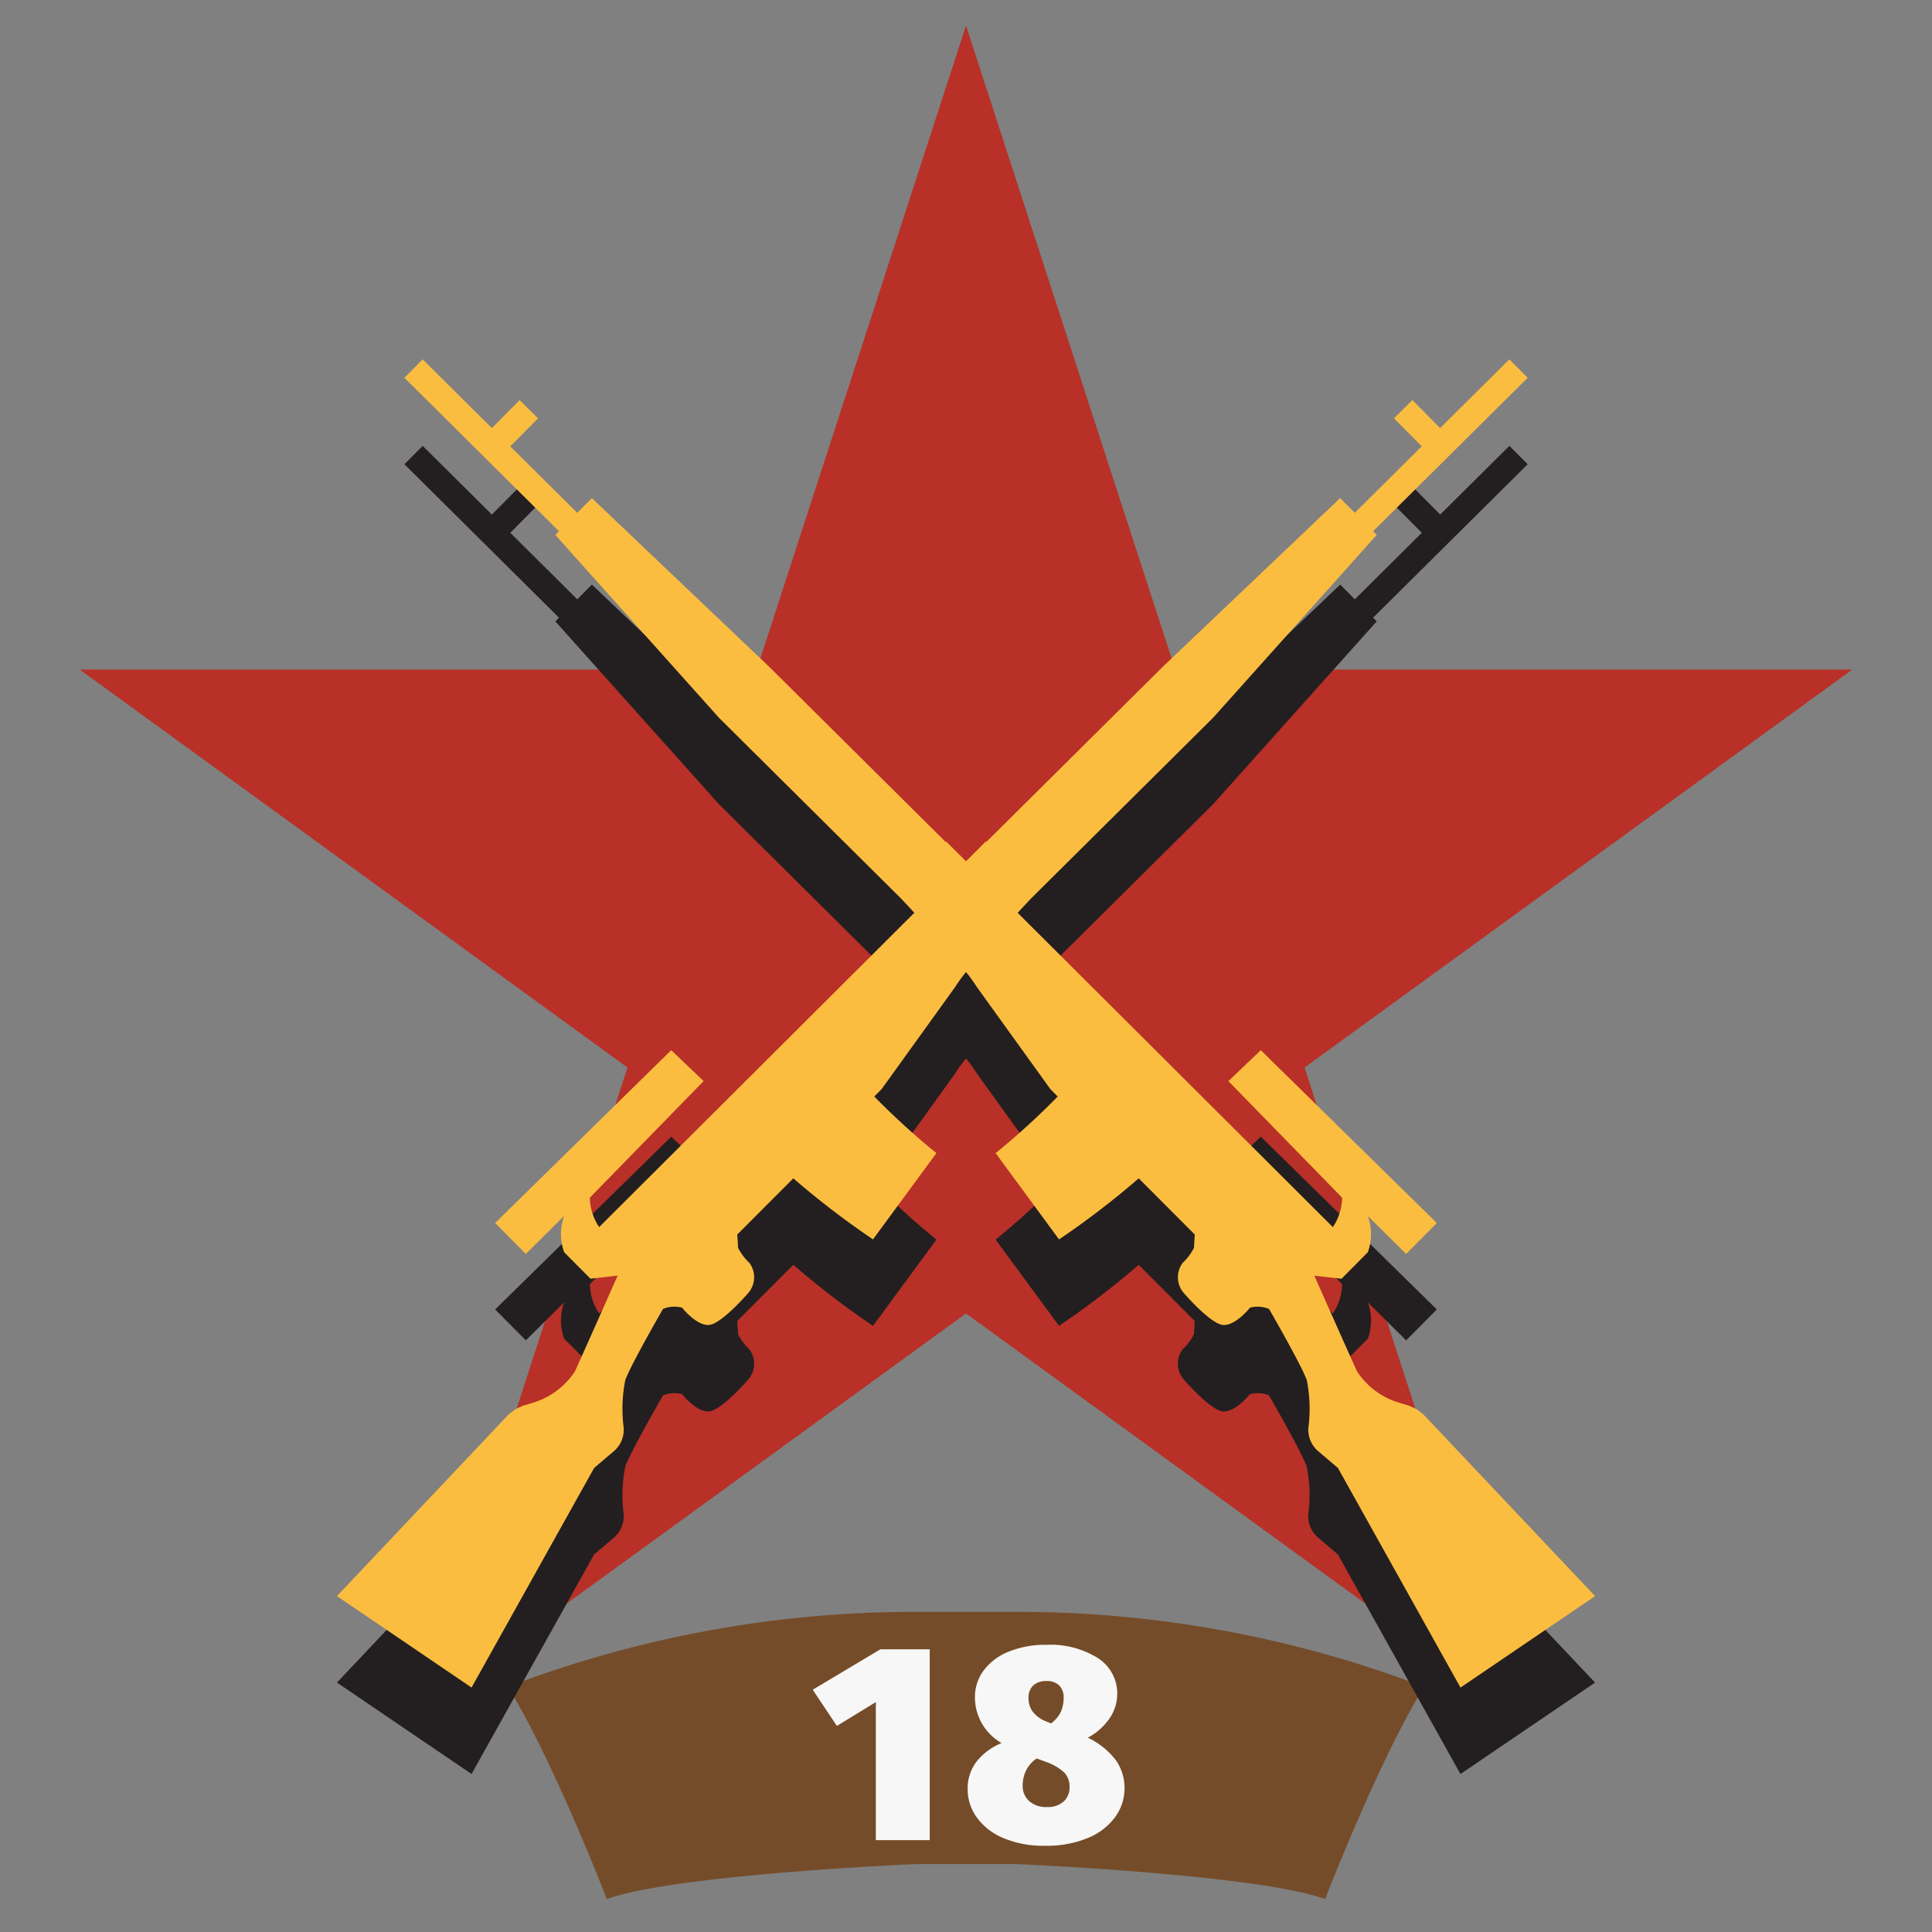 <svg xmlns="http://www.w3.org/2000/svg" width="150" height="150" viewBox="0 0 150 150">
  <rect x="0" y="0" width="150" height="150" fill="#808080" stroke="none"/>
  <defs>
    <style>
      .cls-1 {
        fill: #754c29;
      }

      .cls-1, .cls-2, .cls-3, .cls-4, .cls-5 {
        fill-rule: evenodd;
      }

      .cls-2 {
        fill: #b83027;
      }

      .cls-3 {
        fill: #231f20;
      }

      .cls-4 {
        fill: #f7f7f7;
      }

      .cls-5 {
        fill: #fbbd40;
      }
    </style>
  </defs>
  <path id="Shape_1_copy_8" data-name="Shape 1 copy 8" class="cls-1" d="M71.156,125.147a88.45,88.45,0,0,0-31.728,5.816c3.494,5.621,7.687,16.477,7.687,16.477,5.451-1.939,24.04-2.714,24.04-2.714h7.687s18.589,0.775,24.04,2.714c0,0,4.193-10.856,7.687-16.477a88.448,88.448,0,0,0-31.727-5.816H71.156Z"/>
  <path id="Shape_1_copy_8-2" data-name="Shape 1 copy 8" class="cls-2" d="M75,1.989L91.244,51.983H143.81l-42.527,30.9,16.244,49.994L75,101.976l-42.527,30.9L48.717,82.88,6.19,51.983H58.756Z"/>
  <g id="ussr_moscow_prem_sniper_1_icon">
    <path class="cls-3" d="M123.829,130.622L110.57,116.588a2.794,2.794,0,0,0-.333-0.271c-0.022-.019-0.044-0.037-0.072-0.058a2.649,2.649,0,0,0-.268-0.178,2.444,2.444,0,0,0-.389-0.175c-0.054-.02-0.1-0.054-0.158-0.071l-0.749-.226a5.936,5.936,0,0,1-3.243-2.429c-0.7-1.532-3.311-7.426-3.311-7.426l2.11,0.237,2.042-2.058a4.135,4.135,0,0,0,0-2.818l2.974,2.951,2.383-2.4L97.888,88.249l-2.517,2.4L104.2,99.7a4.2,4.2,0,0,1-.721,2.282L79.011,77.58c0.332-.359.679-0.731,1.058-1.132L94.188,62.435l12.7-14.19-0.284-.286,12.005-11.914-1.419-1.429-5.373,5.333-2.156-2.172-1.429,1.418,2.156,2.172-5.2,5.163-1.135-1.143L90.273,58.49l-13.7,13.6-0.037-.038L75,73.581l-1.536-1.532-0.037.038-13.7-13.6-13.775-13.1L44.818,46.53l-5.2-5.163,2.156-2.172-1.429-1.418-2.156,2.172-5.373-5.333L31.4,36.044l12,11.914-0.284.286,12.7,14.19L69.932,76.448c0.378,0.4.725,0.773,1.057,1.132l-24.471,24.4A4.2,4.2,0,0,1,45.8,99.7l8.832-9.051-2.517-2.4L38.443,101.665l2.383,2.4,2.974-2.951a4.14,4.14,0,0,0,0,2.818l2.042,2.058,2.11-.237s-2.611,5.894-3.311,7.426a5.933,5.933,0,0,1-3.243,2.429l-0.749.226c-0.056.017-.1,0.051-0.158,0.071a2.409,2.409,0,0,0-.389.175,2.674,2.674,0,0,0-.269.178c-0.027.021-.049,0.039-0.071,0.058a2.788,2.788,0,0,0-.333.271L26.171,130.622l-0.011.012h0l10.451,7.1,9.518-17.05,1.529-1.3a2.179,2.179,0,0,0,.763-1.833,11.414,11.414,0,0,1,.126-3.692c0.46-1.251,2.925-5.513,2.925-5.513l0.015-.015a2.359,2.359,0,0,1,1.466-.093s1.105,1.4,2.074,1.346,3.027-2.438,3.027-2.438a1.873,1.873,0,0,0,.123-2.391,4.136,4.136,0,0,1-.878-1.171c0-.154-0.031-0.62-0.06-1.02L61.594,98.2a64.727,64.727,0,0,0,6.186,4.741l4.923-6.7a57.451,57.451,0,0,1-4.824-4.393l0.571-.578,5.725-7.952A11.255,11.255,0,0,1,75,82.18a11.255,11.255,0,0,1,.824,1.137l5.725,7.952,0.571,0.578A57.451,57.451,0,0,1,77.3,96.24l4.923,6.7A64.716,64.716,0,0,0,88.406,98.2l4.355,4.365c-0.029.4-.061,0.866-0.06,1.02a4.134,4.134,0,0,1-.878,1.171,1.873,1.873,0,0,0,.123,2.391s2.059,2.385,3.027,2.438,2.074-1.346,2.074-1.346a2.359,2.359,0,0,1,1.466.093l0.015,0.015s2.465,4.262,2.926,5.513a11.412,11.412,0,0,1,.126,3.692,2.178,2.178,0,0,0,.763,1.833l1.528,1.3,9.518,17.05,10.451-7.1h0Z"/>
    <path id="_18" data-name="18" class="cls-4" d="M68.353,128.052L63.1,131.19,64.976,134,68,132.149v10.72h4.184V128.052H68.353Zm16.1,6.864a4.742,4.742,0,0,0,1.721-1.547,3.344,3.344,0,0,0,.567-1.809,3.259,3.259,0,0,0-1.493-2.821,6.942,6.942,0,0,0-4.02-1.035,7.45,7.45,0,0,0-2.92.534,4.49,4.49,0,0,0-1.939,1.459,3.448,3.448,0,0,0-.675,2.081,4.083,4.083,0,0,0,2.07,3.552,4.735,4.735,0,0,0-1.95,1.449,3.415,3.415,0,0,0-.686,2.125,3.727,3.727,0,0,0,.708,2.2,4.839,4.839,0,0,0,2.059,1.6,7.921,7.921,0,0,0,3.225.6,8.339,8.339,0,0,0,3.356-.61,4.891,4.891,0,0,0,2.114-1.634,3.791,3.791,0,0,0,.719-2.223,3.7,3.7,0,0,0-.686-2.19,5.9,5.9,0,0,0-2.168-1.732h0Zm-3.2-4.4a1.32,1.32,0,0,1,.991.348,1.291,1.291,0,0,1,.338.937,2.8,2.8,0,0,1-.2,1.068,2.388,2.388,0,0,1-.784.937l-0.523-.218a2.36,2.36,0,0,1-.937-0.752,1.741,1.741,0,0,1-.283-0.991,1.276,1.276,0,0,1,.37-0.992,1.464,1.464,0,0,1,1.024-.337h0Zm0.022,9.783a1.967,1.967,0,0,1-1.362-.457,1.531,1.531,0,0,1-.512-1.2,2.636,2.636,0,0,1,.272-1.2,2.4,2.4,0,0,1,.817-0.915l0.828,0.305a3.96,3.96,0,0,1,1.329.806,1.581,1.581,0,0,1,.392,1.133,1.458,1.458,0,0,1-.447,1.089,1.814,1.814,0,0,1-1.318.436h0Z"/>
    <path class="cls-5" d="M123.829,123.909L110.57,109.876a2.794,2.794,0,0,0-.333-0.271c-0.022-.019-0.044-0.037-0.072-0.058a2.49,2.49,0,0,0-.268-0.178,2.358,2.358,0,0,0-.389-0.175c-0.054-.021-0.1-0.055-0.158-0.071L108.6,108.9a5.938,5.938,0,0,1-3.243-2.43c-0.7-1.532-3.311-7.426-3.311-7.426l2.11,0.237,2.042-2.058a4.137,4.137,0,0,0,0-2.819l2.974,2.952,2.383-2.4L97.888,81.537l-2.517,2.4,8.832,9.051a4.2,4.2,0,0,1-.721,2.283l-24.471-24.4c0.332-.359.679-0.731,1.058-1.132L94.188,55.722l12.7-14.19-0.284-.286,12.005-11.914L117.186,27.9l-5.373,5.333-2.156-2.172-1.429,1.418,2.156,2.172-5.2,5.163-1.135-1.143-13.774,13.1-13.7,13.6-0.037-.038L75,66.869l-1.536-1.532-0.037.038-13.7-13.6-13.775-13.1-1.135,1.143-5.2-5.163,2.156-2.172-1.429-1.418-2.156,2.172L32.814,27.9,31.4,29.332l12,11.914-0.284.286,12.7,14.19L69.932,69.736c0.378,0.4.725,0.773,1.057,1.132L46.518,95.27a4.2,4.2,0,0,1-.721-2.283l8.832-9.051-2.517-2.4L38.443,94.953l2.383,2.4L43.8,94.4a4.142,4.142,0,0,0,0,2.819l2.042,2.058,2.11-.237s-2.611,5.894-3.311,7.426A5.935,5.935,0,0,1,41.4,108.9l-0.749.226c-0.056.016-.1,0.05-0.158,0.071a2.325,2.325,0,0,0-.389.175,2.513,2.513,0,0,0-.269.178c-0.027.021-.049,0.039-0.071,0.058a2.788,2.788,0,0,0-.333.271L26.171,123.909l-0.011.012h0l10.451,7.1,9.518-17.05,1.529-1.3a2.18,2.18,0,0,0,.763-1.833,11.414,11.414,0,0,1,.126-3.692c0.46-1.251,2.925-5.513,2.925-5.513l0.015-.015a2.352,2.352,0,0,1,1.466-.093s1.105,1.4,2.074,1.346,3.027-2.438,3.027-2.438a1.873,1.873,0,0,0,.123-2.391,4.137,4.137,0,0,1-.878-1.171c0-.154-0.031-0.62-0.06-1.02l4.355-4.366a64.7,64.7,0,0,0,6.186,4.741l4.923-6.7a57.422,57.422,0,0,1-4.824-4.392l0.571-.578,5.725-7.951A11.229,11.229,0,0,1,75,75.468a11.229,11.229,0,0,1,.824,1.137l5.725,7.951,0.571,0.578A57.422,57.422,0,0,1,77.3,89.527l4.923,6.7a64.685,64.685,0,0,0,6.187-4.741l4.355,4.366c-0.029.4-.061,0.866-0.06,1.02a4.135,4.135,0,0,1-.878,1.171,1.873,1.873,0,0,0,.123,2.391s2.059,2.384,3.027,2.438,2.074-1.346,2.074-1.346a2.352,2.352,0,0,1,1.466.093l0.015,0.015s2.465,4.262,2.926,5.513a11.412,11.412,0,0,1,.126,3.692,2.179,2.179,0,0,0,.763,1.833l1.528,1.3,9.518,17.05,10.451-7.1h0Z"/>
  </g>
</svg>
